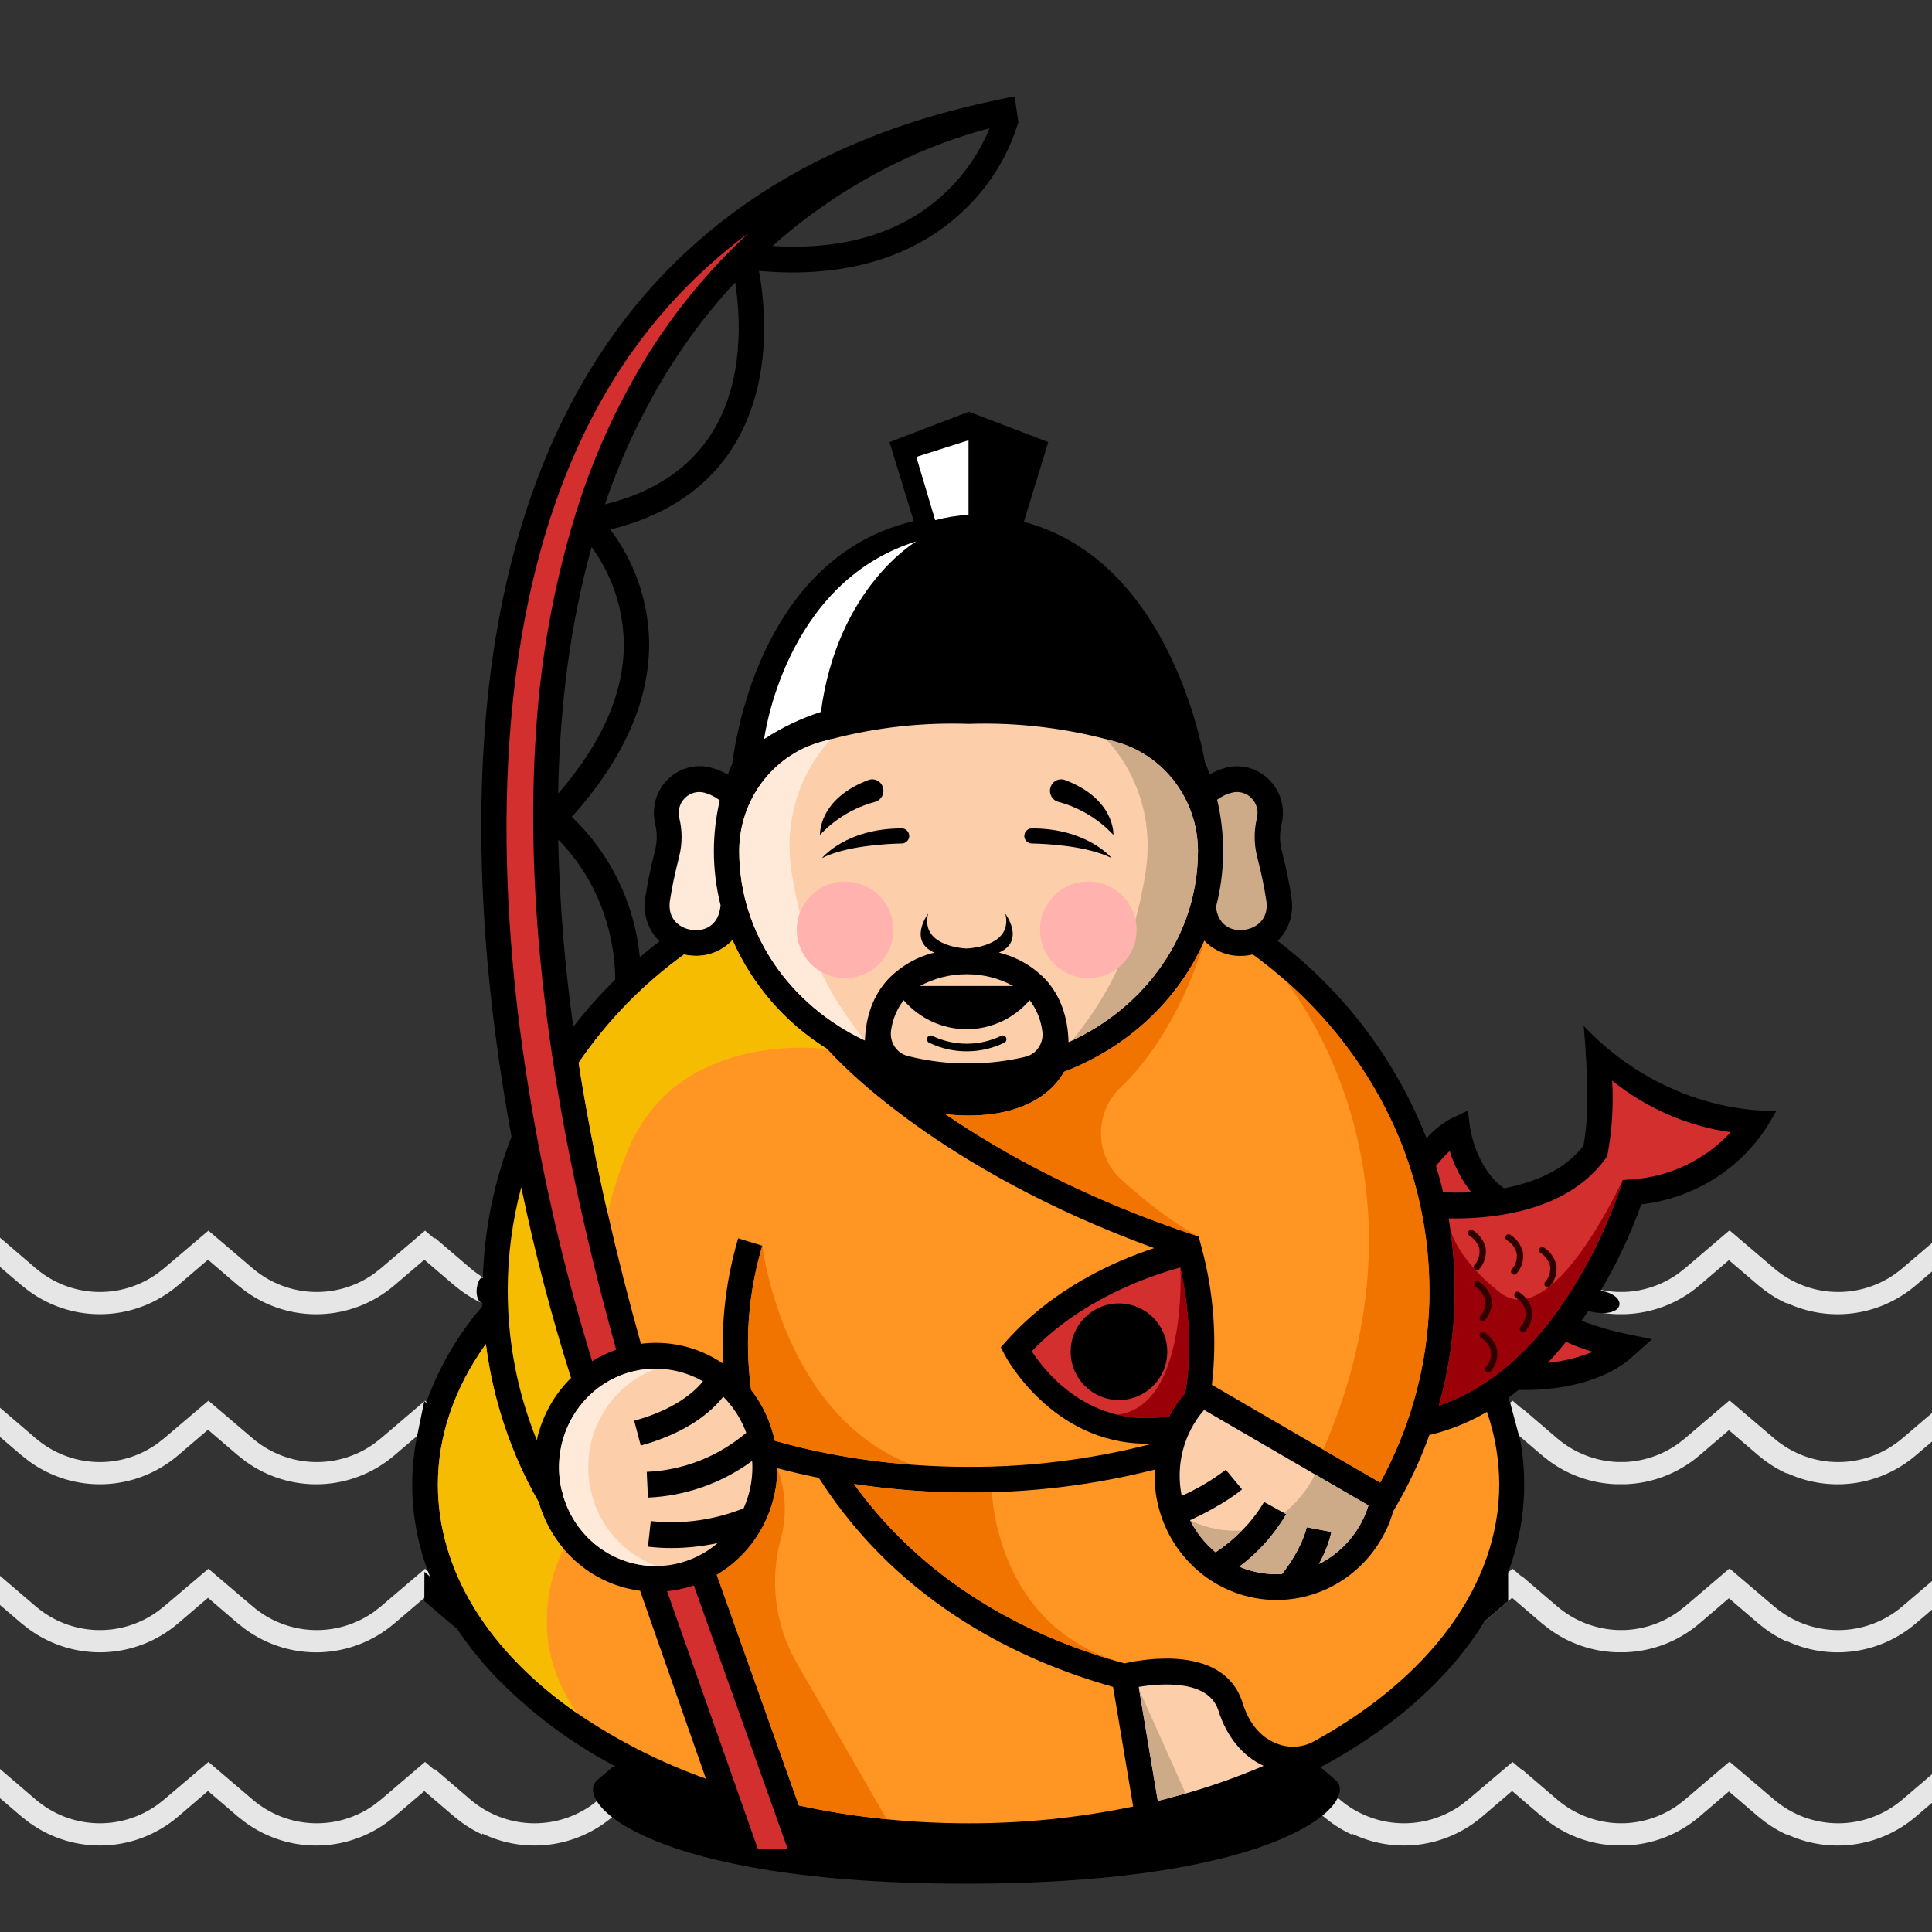 <svg xmlns="http://www.w3.org/2000/svg" width="40" height="40" viewBox="0 0 40 40"><rect x="0" y="0" width="40" height="40" fill="#333333" stroke="none"/><g fill="none" fill-rule="evenodd"><path fill="#E6E6E6" fill-rule="nonzero" d="M32.076,37.729 L31.924,37.61 L31.306,37.081 L30.688,37.61 C29.917,38.267 28.857,38.384 27.983,37.961 L27.981,38.001 L27.981,37.981 C27.825,37.909 27.677,37.82 27.538,37.717 L27.403,37.61 L26.785,37.082 L26.167,37.61 C25.278,38.368 24.006,38.408 23.076,37.729 L22.924,37.61 L22.306,37.081 L21.688,37.61 C20.917,38.267 19.857,38.384 18.983,37.961 L18.981,38.001 L18.981,37.981 C18.825,37.909 18.677,37.82 18.538,37.717 L18.403,37.61 L17.785,37.082 L17.167,37.61 C16.278,38.368 15.006,38.408 14.076,37.729 L13.924,37.61 L13.306,37.081 L12.688,37.61 C11.917,38.267 10.857,38.384 9.983,37.961 L9.981,38.001 L9.981,37.981 C9.825,37.909 9.677,37.82 9.538,37.717 L9.403,37.61 L8.785,37.082 L8.167,37.61 C7.278,38.368 6.006,38.408 5.076,37.729 L4.924,37.61 L4.306,37.081 L3.688,37.61 C2.799,38.367 1.527,38.407 0.597,37.729 L0.445,37.61 L0,37.23 L0,36.625 L0.737,37.256 C1.462,37.875 2.498,37.912 3.26,37.365 L3.399,37.256 L4.315,36.479 L5.227,37.256 C5.952,37.875 6.988,37.912 7.75,37.365 L7.889,37.256 L8.8,36.479 L9,36.65 L9,36.625 L9.737,37.256 C10.462,37.875 11.498,37.912 12.26,37.365 L12.399,37.256 L13.315,36.479 L14.227,37.256 C14.952,37.875 15.988,37.912 16.75,37.365 L16.889,37.256 L17.8,36.479 L18,36.65 L18,36.625 L18.737,37.256 C19.462,37.875 20.498,37.912 21.26,37.365 L21.399,37.256 L22.315,36.479 L23.227,37.256 C23.952,37.875 24.988,37.912 25.75,37.365 L25.889,37.256 L26.8,36.479 L27,36.65 L27,36.625 L27.737,37.256 C28.462,37.875 29.498,37.912 30.26,37.365 L30.399,37.256 L31.315,36.479 L31.499,36.636 L31.5,36.625 L32.237,37.256 C32.599,37.565 33.04,37.729 33.485,37.748 L33.642,37.748 C34.031,37.732 34.417,37.604 34.75,37.365 L34.889,37.256 L35.8,36.479 L35.807,36.486 L35.815,36.479 L36.727,37.256 C37.497,37.914 38.619,37.914 39.389,37.256 L39.389,37.256 L40.3,36.479 L40.285,37.082 L39.667,37.61 C38.902,38.262 37.853,38.383 36.983,37.971 L36.981,38.033 L36.981,37.981 C36.825,37.909 36.677,37.82 36.538,37.717 L36.403,37.61 L35.795,37.09 L35.188,37.61 C34.743,37.989 34.203,38.188 33.658,38.208 L33.455,38.208 C32.97,38.19 32.489,38.031 32.076,37.729 Z M32.076,33.729 L31.924,33.61 L31.306,33.081 L30.688,33.61 C29.917,34.267 28.857,34.384 27.983,33.961 L27.981,34.001 L27.981,33.981 C27.825,33.909 27.677,33.82 27.538,33.717 L27.403,33.61 L26.785,33.082 L26.167,33.61 C25.278,34.368 24.006,34.408 23.076,33.729 L22.924,33.61 L22.306,33.081 L21.688,33.61 C20.917,34.267 19.857,34.384 18.983,33.961 L18.981,34.001 L18.981,33.981 C18.825,33.909 18.677,33.82 18.538,33.717 L18.403,33.61 L17.785,33.082 L17.167,33.61 C16.278,34.368 15.006,34.408 14.076,33.729 L13.924,33.61 L13.306,33.081 L12.688,33.61 C11.917,34.267 10.857,34.384 9.983,33.961 L9.981,34.001 L9.981,33.981 C9.825,33.909 9.677,33.82 9.538,33.717 L9.403,33.61 L8.785,33.082 L8.167,33.61 C7.278,34.368 6.006,34.408 5.076,33.729 L4.924,33.61 L4.306,33.081 L3.688,33.61 C2.799,34.367 1.527,34.407 0.597,33.729 L0.445,33.61 L0,33.23 L0,32.625 L0.737,33.256 C1.462,33.875 2.498,33.912 3.26,33.365 L3.399,33.256 L4.315,32.479 L5.227,33.256 C5.952,33.875 6.988,33.912 7.75,33.365 L7.889,33.256 L8.8,32.479 L9,32.65 L9,32.625 L9.737,33.256 C10.462,33.875 11.498,33.912 12.26,33.365 L12.399,33.256 L13.315,32.479 L14.227,33.256 C14.952,33.875 15.988,33.912 16.75,33.365 L16.889,33.256 L17.8,32.479 L18,32.65 L18,32.625 L18.737,33.256 C19.462,33.875 20.498,33.912 21.26,33.365 L21.399,33.256 L22.315,32.479 L23.227,33.256 C23.952,33.875 24.988,33.912 25.75,33.365 L25.889,33.256 L26.8,32.479 L27,32.65 L27,32.625 L27.737,33.256 C28.462,33.875 29.498,33.912 30.26,33.365 L30.399,33.256 L31.315,32.479 L31.499,32.636 L31.5,32.625 L32.237,33.256 C32.599,33.565 33.04,33.729 33.485,33.748 L33.642,33.748 C34.031,33.732 34.417,33.604 34.75,33.365 L34.889,33.256 L35.8,32.479 L35.807,32.486 L35.815,32.479 L36.727,33.256 C37.497,33.914 38.619,33.914 39.389,33.256 L39.389,33.256 L40.3,32.479 L40.285,33.082 L39.667,33.61 C38.902,34.262 37.853,34.383 36.983,33.971 L36.981,34.033 L36.981,33.981 C36.825,33.909 36.677,33.82 36.538,33.717 L36.403,33.61 L35.795,33.09 L35.188,33.61 C34.743,33.989 34.203,34.188 33.658,34.208 L33.455,34.208 C32.97,34.19 32.489,34.031 32.076,33.729 Z M32.076,30.25 L31.924,30.13 L31.306,29.602 L30.688,30.13 C29.917,30.788 28.857,30.905 27.983,30.482 L27.981,30.522 L27.981,30.502 C27.825,30.429 27.677,30.341 27.538,30.238 L27.403,30.13 L26.785,29.603 L26.167,30.13 C25.278,30.889 24.006,30.928 23.076,30.25 L22.924,30.13 L22.306,29.602 L21.688,30.13 C20.917,30.788 19.857,30.905 18.983,30.482 L18.981,30.522 L18.981,30.502 C18.825,30.429 18.677,30.341 18.538,30.238 L18.403,30.13 L17.785,29.603 L17.167,30.13 C16.278,30.889 15.006,30.928 14.076,30.25 L13.924,30.13 L13.306,29.602 L12.688,30.13 C11.917,30.788 10.857,30.905 9.983,30.482 L9.981,30.522 L9.981,30.502 C9.825,30.429 9.677,30.341 9.538,30.238 L9.403,30.13 L8.785,29.603 L8.167,30.13 C7.278,30.889 6.006,30.928 5.076,30.25 L4.924,30.13 L4.306,29.602 L3.688,30.13 C2.799,30.888 1.527,30.928 0.597,30.25 L0.445,30.13 L0,29.751 L0,29.146 L0.737,29.777 C1.462,30.396 2.498,30.433 3.26,29.886 L3.399,29.777 L4.315,29 L5.227,29.777 C5.952,30.396 6.988,30.433 7.75,29.886 L7.889,29.777 L8.8,29 L9,29.171 L9,29.146 L9.737,29.777 C10.462,30.396 11.498,30.433 12.26,29.886 L12.399,29.777 L13.315,29 L14.227,29.777 C14.952,30.396 15.988,30.433 16.75,29.886 L16.889,29.777 L17.8,29 L18,29.171 L18,29.146 L18.737,29.777 C19.462,30.396 20.498,30.433 21.26,29.886 L21.399,29.777 L22.315,29 L23.227,29.777 C23.952,30.396 24.988,30.433 25.75,29.886 L25.889,29.777 L26.8,29 L27,29.171 L27,29.146 L27.737,29.777 C28.462,30.396 29.498,30.433 30.26,29.886 L30.399,29.777 L31.315,29 L31.499,29.157 L31.5,29.146 L32.237,29.777 C32.599,30.086 33.04,30.25 33.485,30.269 L33.642,30.269 C34.031,30.253 34.417,30.125 34.75,29.886 L34.889,29.777 L35.8,29 L35.807,29.007 L35.815,29 L36.727,29.777 C37.497,30.435 38.619,30.435 39.389,29.777 L39.389,29.777 L40.3,29 L40.285,29.603 L39.667,30.13 C38.902,30.783 37.853,30.903 36.983,30.492 L36.981,30.554 L36.981,30.502 C36.825,30.429 36.677,30.341 36.538,30.238 L36.403,30.13 L35.795,29.611 L35.188,30.13 C34.743,30.509 34.203,30.709 33.658,30.729 L33.455,30.729 C32.97,30.711 32.489,30.552 32.076,30.25 Z M32.076,26.729 L31.924,26.61 L31.306,26.081 L30.688,26.61 C29.917,27.267 28.857,27.384 27.983,26.961 L27.981,27.001 L27.981,26.981 C27.825,26.909 27.677,26.82 27.538,26.717 L27.403,26.61 L26.785,26.082 L26.167,26.61 C25.278,27.368 24.006,27.408 23.076,26.729 L22.924,26.61 L22.306,26.081 L21.688,26.61 C20.917,27.267 19.857,27.384 18.983,26.961 L18.981,27.001 L18.981,26.981 C18.825,26.909 18.677,26.82 18.538,26.717 L18.403,26.61 L17.785,26.082 L17.167,26.61 C16.278,27.368 15.006,27.408 14.076,26.729 L13.924,26.61 L13.306,26.081 L12.688,26.61 C11.917,27.267 10.857,27.384 9.983,26.961 L9.981,27.001 L9.981,26.981 C9.825,26.909 9.677,26.82 9.538,26.717 L9.403,26.61 L8.785,26.082 L8.167,26.61 C7.278,27.368 6.006,27.408 5.076,26.729 L4.924,26.61 L4.306,26.081 L3.688,26.61 C2.799,27.367 1.527,27.407 0.597,26.729 L0.445,26.61 L0,26.23 L0,25.625 L0.737,26.256 C1.462,26.875 2.498,26.912 3.26,26.365 L3.399,26.256 L4.315,25.479 L5.227,26.256 C5.952,26.875 6.988,26.912 7.75,26.365 L7.889,26.256 L8.8,25.479 L9,25.65 L9,25.625 L9.737,26.256 C10.462,26.875 11.498,26.912 12.26,26.365 L12.399,26.256 L13.315,25.479 L14.227,26.256 C14.952,26.875 15.988,26.912 16.75,26.365 L16.889,26.256 L17.8,25.479 L18,25.65 L18,25.625 L18.737,26.256 C19.462,26.875 20.498,26.912 21.26,26.365 L21.399,26.256 L22.315,25.479 L23.227,26.256 C23.952,26.875 24.988,26.912 25.75,26.365 L25.889,26.256 L26.8,25.479 L27,25.65 L27,25.625 L27.737,26.256 C28.462,26.875 29.498,26.912 30.26,26.365 L30.399,26.256 L31.315,25.479 L31.499,25.636 L31.5,25.625 L32.237,26.256 C32.599,26.565 33.04,26.729 33.485,26.748 L33.642,26.748 C34.031,26.732 34.417,26.604 34.75,26.365 L34.889,26.256 L35.8,25.479 L35.807,25.486 L35.815,25.479 L36.727,26.256 C37.497,26.914 38.619,26.914 39.389,26.256 L39.389,26.256 L40.3,25.479 L40.285,26.082 L39.667,26.61 C38.902,27.262 37.853,27.383 36.983,26.971 L36.981,27.033 L36.981,26.981 C36.825,26.909 36.677,26.82 36.538,26.717 L36.403,26.61 L35.795,26.09 L35.188,26.61 C34.743,26.989 34.203,27.188 33.658,27.208 L33.455,27.208 C32.97,27.19 32.489,27.031 32.076,26.729 Z"/><g fill-rule="nonzero" transform="translate(8.534 2)"><path fill="#000" d="M24.606,24.724 C24.942,24.157 25.223,23.558 25.447,22.935 C25.862,22.888 26.267,22.769 26.643,22.581 C27.199,22.308 27.674,21.89 28.023,21.371 L28.249,20.994 C28.249,20.994 26.076,21.157 24.255,19.241 C24.305,19.799 24.325,20.245 24.326,20.597 C24.326,20.762 24.326,20.912 24.32,21.053 C24.32,21.076 24.32,21.098 24.32,21.118 C24.308,21.317 24.286,21.514 24.253,21.71 C24.253,21.713 24.253,21.715 24.253,21.718 C23.924,22.143 23.403,22.431 22.708,22.581 C22.674,22.589 22.64,22.595 22.605,22.603 L22.576,22.581 C22.021,22.167 21.904,21.359 21.903,21.351 L21.856,20.995 L21.536,21.144 C21.334,21.25 21.153,21.393 21.001,21.565 C20.361,19.94 19.295,18.527 17.918,17.481 C18.153,17.249 18.26,16.912 18.204,16.583 C18.159,16.28 18.098,15.98 18.021,15.684 L18,15.597 C17.957,15.422 17.957,15.238 18,15.062 C18.08,14.728 17.98,14.376 17.737,14.137 C17.495,13.898 17.147,13.808 16.822,13.901 C16.715,13.932 16.611,13.976 16.513,14.031 C16.482,13.947 16.449,13.862 16.413,13.779 C16.292,13.106 15.522,9.565 12.664,8.804 L13.169,7.154 L11.526,6.524 L9.882,7.154 L10.383,8.788 C7.285,9.521 6.706,13.177 6.629,13.801 C6.596,13.88 6.564,13.958 6.535,14.037 C6.432,13.978 6.322,13.932 6.208,13.899 C5.884,13.806 5.535,13.896 5.293,14.135 C5.051,14.374 4.951,14.726 5.031,15.06 C5.073,15.236 5.073,15.42 5.031,15.596 L5.01,15.682 C4.934,15.978 4.872,16.278 4.827,16.581 C4.77,16.915 4.881,17.255 5.121,17.488 C4.982,17.594 4.845,17.704 4.713,17.818 C4.605,16.707 4.105,15.674 3.305,14.913 C4.384,13.711 4.924,12.488 4.905,11.273 C4.885,10.436 4.603,9.626 4.101,8.963 C5.26,8.68 6.119,8.096 6.655,7.235 C7.471,5.92 7.311,4.324 7.18,3.609 C9.433,3.81 10.756,3.021 11.478,2.3 C11.978,1.812 12.347,1.202 12.55,0.527 L12.473,0 C12.456,0 12.295,0.025 12.026,0.088 C8.12,0.909 5.25,2.892 3.491,5.985 C2.449,7.817 1.792,10.05 1.545,12.621 C1.348,14.671 1.404,16.934 1.715,19.356 C1.812,20.118 1.93,20.848 2.056,21.534 C1.694,22.467 1.493,23.457 1.463,24.461 C1.362,24.401 1.239,24.885 1.447,24.981 L1.447,25.053 C0.943,25.636 0.55,26.311 0.289,27.042 L0.25,27.009 L0.098,27.75 C0.033,28.074 0,28.405 0,28.737 C0.001,29.39 0.126,30.036 0.368,30.641 L0.253,30.543 L0.251,31.148 L0.869,31.676 C0.889,31.693 0.909,31.709 0.93,31.724 C1.19,32.114 1.487,32.477 1.816,32.808 C2.514,33.508 3.31,34.097 4.179,34.557 C4.193,34.566 4.208,34.573 4.222,34.58 L4.145,34.587 L3.836,34.851 C3.314,35.297 4.879,37 11.465,37 C18.051,37 19.637,35.293 19.114,34.851 L18.805,34.588 L18.834,34.573 L18.842,34.568 C18.85,34.565 18.858,34.561 18.865,34.556 C18.88,34.549 18.895,34.54 18.91,34.532 C19.369,34.281 19.794,34.009 20.182,33.719 C21.039,33.079 21.719,32.353 22.199,31.571 L22.691,31.151 L22.69,30.551 C22.909,29.973 23.022,29.358 23.023,28.738 C23.024,28.438 22.998,28.138 22.946,27.843 L22.738,27.064 C22.724,27.023 22.709,26.982 22.694,26.941 C22.765,26.888 22.835,26.834 22.904,26.778 C22.945,26.778 22.993,26.778 23.05,26.778 C23.537,26.778 24.586,26.699 25.271,26.084 L25.667,25.728 L25.158,25.621 C24.835,25.556 24.519,25.464 24.211,25.345 C24.257,25.278 24.303,25.211 24.347,25.145 C25.123,25.332 25.196,24.818 24.606,24.724 Z M11.953,0.655 C11.759,1.129 11.473,1.558 11.113,1.916 C10.233,2.793 9.006,3.187 7.458,3.093 C8.229,2.408 9.086,1.833 10.007,1.382 C10.631,1.075 11.283,0.832 11.953,0.655 Z M6.687,3.846 C6.795,4.542 6.879,5.881 6.212,6.953 C5.753,7.692 5.007,8.191 3.99,8.442 C4.338,7.419 4.805,6.442 5.381,5.533 C5.765,4.931 6.202,4.366 6.687,3.846 Z M3.715,9.327 C4.13,9.893 4.363,10.577 4.381,11.284 C4.399,12.315 3.942,13.372 3.022,14.431 C3.054,12.57 3.285,10.868 3.715,9.327 Z M3.335,19.26 C3.155,17.976 3.051,16.682 3.023,15.384 C4.136,16.509 4.206,17.907 4.203,18.281 C3.892,18.586 3.602,18.913 3.335,19.259 L3.335,19.26 Z"/><g transform="translate(.532 2.825)"><path fill="#000" d="M3.769 31.8 3.615 31.813 3.686 31.755C3.71 31.772 3.74 31.786 3.769 31.8ZM1.138 32.34C1.007 32.282.882 32.209.765 32.123L.765 32.123C.882 32.209 1.007 32.281 1.138 32.34L1.138 32.34Z"/><polygon fill="#000" points="18.581 32.026 18.271 31.762 18.27 31.761 18.271 31.761"/><path fill="#D32F2F" d="M20.948,19.004 C21.043,19.315 21.194,19.604 21.394,19.858 C21.153,19.872 20.949,19.868 20.812,19.858 C20.77,19.678 20.721,19.497 20.665,19.314 C20.752,19.204 20.847,19.101 20.948,19.004 Z"/><path fill="#CDAB89" d="M16.133,11.733 C16.222,11.666 16.322,11.617 16.429,11.589 C16.575,11.547 16.731,11.587 16.84,11.694 C16.949,11.801 16.994,11.96 16.958,12.11 C16.895,12.369 16.895,12.639 16.958,12.898 L16.98,12.986 C17.052,13.264 17.109,13.546 17.153,13.83 C17.204,14.207 16.948,14.386 16.713,14.424 C16.478,14.463 16.181,14.373 16.116,13.999 C16.116,13.985 16.111,13.97 16.109,13.956 C16.299,13.228 16.307,12.464 16.133,11.732 L16.133,11.733 Z"/><path fill="#FF9522" d="M20.528,21.894 C20.528,22.025 20.528,22.162 20.518,22.31 C20.48,23.081 20.334,23.842 20.083,24.569 C19.929,25.019 19.736,25.454 19.509,25.87 L18.33,25.187 L16.025,23.847 C16.134,22.9 16.063,21.94 15.816,21.021 C15.807,20.983 15.796,20.942 15.786,20.908 C15.776,20.874 15.761,20.818 15.747,20.771 L15.747,20.771 L15.742,20.771 C13.425,20.01 11.694,19.053 10.503,18.239 C10.663,18.26 10.825,18.27 10.986,18.27 C12.381,18.27 12.85,17.578 12.962,17.365 C14.275,16.864 15.332,15.88 15.868,14.651 L15.868,14.651 C16.066,14.856 16.336,14.969 16.617,14.966 C16.677,14.966 16.736,14.961 16.794,14.952 C16.821,14.948 16.846,14.941 16.872,14.935 C17.103,15.104 17.326,15.282 17.54,15.47 L17.54,15.47 C18.747,16.53 19.65,17.878 20.125,19.347 C20.213,19.617 20.286,19.891 20.344,20.168 C20.466,20.735 20.528,21.314 20.528,21.894 L20.528,21.894 Z"/><path fill="#FCCFAA" d="M19.266,26.343 C19.251,26.394 19.233,26.443 19.214,26.493 C19.029,26.958 18.682,27.337 18.24,27.556 C18.358,27.349 18.446,27.125 18.5,26.892 L17.987,26.795 C17.987,26.799 17.899,27.227 17.477,27.763 C17.18,27.781 16.882,27.732 16.607,27.617 L16.593,27.611 C16.985,27.319 17.315,26.95 17.564,26.525 L17.517,26.499 L17.105,26.272 C16.978,26.487 16.825,26.684 16.649,26.859 C16.482,27.029 16.298,27.181 16.1,27.312 C15.881,27.131 15.702,26.905 15.574,26.649 C16.287,26.32 16.634,26.025 16.649,26.011 L16.313,25.604 C16.03,25.819 15.723,26.001 15.4,26.145 C15.27,25.511 15.442,24.851 15.863,24.367 L18.16,25.701 L19.266,26.343 Z"/><path fill="#D32F2F" d="M15.485,23.936 L15.467,24.022 C15.342,24.166 15.233,24.325 15.143,24.495 C14.784,24.557 14.417,24.546 14.062,24.464 C13.09,24.231 12.511,23.483 12.294,23.151 C13.311,22.094 14.671,21.608 15.37,21.417 C15.695,22.857 15.487,23.925 15.485,23.936 Z"/><path fill="#FCCFAA" d="M11.912 15.589 9.981 15.589C10.275 15.428 10.604 15.345 10.937 15.345L10.957 15.345C11.29 15.345 11.618 15.428 11.912 15.589L11.912 15.589ZM12.162 17.055C11.806 17.139 11.443 17.185 11.077 17.191L10.816 17.191C10.449 17.18 10.084 17.128 9.727 17.038 9.495 16.978 9.346 16.748 9.383 16.506 9.414 16.279 9.504 16.064 9.643 15.883 9.974 16.265 10.449 16.484 10.948 16.484 11.447 16.484 11.922 16.265 12.252 15.883 12.395 16.07 12.486 16.292 12.514 16.528 12.548 16.77 12.396 16.999 12.162 17.055Z"/><path fill="#FCCFAA" d="M15.736,12.777 L15.736,12.796 C15.736,14.53 14.641,16.04 13.057,16.753 C13.043,16.222 12.885,15.787 12.582,15.455 C12.318,15.18 11.983,14.987 11.616,14.898 C12.169,14.656 11.748,14.092 11.748,14.092 C11.902,14.728 11.107,14.801 10.968,14.812 C10.955,14.813 10.942,14.813 10.928,14.812 C10.79,14.803 9.995,14.728 10.149,14.092 C10.149,14.092 9.728,14.656 10.28,14.898 C9.913,14.986 9.578,15.18 9.315,15.455 C9.018,15.779 8.861,16.203 8.841,16.717 C7.296,15.989 6.24,14.509 6.24,12.796 L6.24,12.777 C6.249,11.734 6.932,10.822 7.916,10.54 C7.993,10.518 8.07,10.497 8.147,10.477 L8.147,10.477 C9.074,10.235 10.031,10.129 10.987,10.162 C12.024,10.127 13.06,10.255 14.06,10.54 C15.043,10.822 15.726,11.734 15.736,12.777 L15.736,12.777 Z"/><path fill="#FFE9D9" d="M4.803,13.831 C4.847,13.546 4.905,13.264 4.977,12.986 L4.998,12.899 C5.061,12.64 5.061,12.369 4.998,12.11 C4.962,11.96 5.007,11.802 5.116,11.695 C5.225,11.588 5.381,11.547 5.527,11.589 C5.639,11.621 5.744,11.674 5.836,11.747 C5.755,12.092 5.714,12.445 5.714,12.799 C5.714,13.178 5.761,13.555 5.854,13.922 L5.854,13.922 C5.849,13.95 5.845,13.976 5.841,14.001 C5.774,14.375 5.477,14.464 5.243,14.426 C5.009,14.388 4.752,14.208 4.803,13.831 Z"/><path fill="#FF9522" d="M14.674,25.065 L14.79,25.065 C13.547,25.388 12.269,25.549 10.987,25.545 C10.59,25.545 10.195,25.53 9.805,25.5 C9.228,25.457 8.654,25.38 8.086,25.27 L8.086,25.27 C7.709,25.197 7.338,25.108 6.974,25.003 C6.941,24.848 6.894,24.697 6.834,24.551 C6.745,24.336 6.628,24.134 6.485,23.951 C6.349,22.951 6.428,21.932 6.717,20.966 L6.217,20.813 C5.969,21.653 5.863,22.53 5.905,23.407 C5.764,23.312 5.614,23.231 5.458,23.166 C5.061,23.001 4.629,22.943 4.203,22.997 C3.945,22.072 3.716,21.17 3.515,20.291 C3.271,19.22 3.07,18.182 2.913,17.177 C3.508,16.306 4.247,15.547 5.097,14.934 C5.119,14.939 5.139,14.945 5.161,14.948 C5.219,14.957 5.279,14.962 5.338,14.963 C5.625,14.967 5.901,14.848 6.099,14.636 C6.514,15.574 7.199,16.361 8.062,16.893 C8.31,17.172 10.374,19.393 14.829,21.016 C13.988,21.293 12.733,21.856 11.778,22.931 L11.654,23.069 L11.74,23.235 C11.751,23.258 12.713,25.065 14.674,25.065 Z"/><path fill="#FCCFAA" d="M4.841,27.225 C5.161,27.225 5.48,27.19 5.793,27.122 C5.272,27.569 4.563,27.713 3.913,27.506 C3.263,27.299 2.761,26.768 2.582,26.097 L2.589,26.093 L2.572,26.063 C2.384,25.316 2.624,24.525 3.193,24.017 C3.762,23.51 4.562,23.373 5.262,23.663 C5.34,23.695 5.415,23.732 5.488,23.774 C5.312,23.992 4.906,24.358 4.064,24.59 L4.2,25.104 C5.18,24.834 5.675,24.389 5.908,24.092 C6.098,24.283 6.249,24.51 6.353,24.76 L6.384,24.839 C5.803,25.332 5.079,25.616 4.324,25.648 L4.349,26.181 C5.126,26.148 5.876,25.883 6.507,25.421 C6.527,25.729 6.478,26.037 6.363,26.323 C6.353,26.349 6.342,26.373 6.331,26.402 C5.72,26.647 5.061,26.738 4.408,26.667 L4.349,27.197 C4.512,27.216 4.676,27.226 4.841,27.225 Z"/><path fill="#D32F2F" d="M3.407,3.425 C4.167,2.078 5.198,0.91 6.433,0 C6.341,0.085 6.248,0.173 6.156,0.263 C6.141,0.274 6.127,0.287 6.115,0.302 C6.113,0.304 6.112,0.307 6.11,0.309 C5.472,0.942 4.904,1.645 4.418,2.406 C3.749,3.465 3.222,4.61 2.852,5.812 C2.847,5.826 2.813,5.938 2.808,5.954 C2.39,7.355 2.131,8.801 2.036,10.263 C1.774,13.924 2.332,18.249 3.692,23.12 C3.518,23.181 3.351,23.26 3.194,23.357 C2.5,21.102 1.998,18.791 1.694,16.448 C1.219,12.72 1.129,7.432 3.407,3.425 Z"/><path fill="#F6BC01" d="M1.726,19.755 C2.002,21.089 2.346,22.407 2.757,23.704 C2.402,24.053 2.156,24.501 2.047,24.992 C1.702,24.14 1.501,23.233 1.456,22.312 C1.449,22.162 1.446,22.025 1.446,21.894 C1.445,21.171 1.54,20.452 1.726,19.755 L1.726,19.755 Z"/><path fill="#FF9522" d="M5.549,32.001 C4.613,31.668 3.721,31.215 2.894,30.654 C1.058,29.383 0,27.705 0,25.909 C0,24.906 0.342,23.912 0.993,23.002 C1.14,24.158 1.512,25.271 2.088,26.277 C2.19,26.633 2.366,26.962 2.603,27.243 L2.603,27.243 C2.863,27.55 3.191,27.79 3.559,27.942 C3.761,28.025 3.972,28.082 4.187,28.11 L5.549,32.001 Z"/><path fill="#D32F2F" d="M7.243,33.458 L6.625,33.458 L4.745,28.119 C4.933,28.1 5.119,28.06 5.299,27.999 L7.243,33.458 Z"/><path fill="#FF9522" d="M14.395,32.577 C13.273,32.81 12.132,32.927 10.987,32.925 C10.415,32.925 9.849,32.897 9.292,32.841 C8.681,32.78 8.074,32.685 7.473,32.555 L5.774,27.78 C6.546,27.323 7.023,26.484 7.029,25.573 C7.312,25.648 7.597,25.713 7.886,25.772 L7.92,25.824 C9.595,28.409 12.107,29.575 13.979,30.1 L14.395,32.577 Z"/><path fill="#FCCFAA" d="M17.095,31.735 C16.569,31.96 16.03,32.151 15.482,32.308 C15.292,32.36 15.1,32.411 14.905,32.461 L14.519,30.157 L14.519,30.157 L14.511,30.1 C14.968,30.026 15.956,29.943 16.16,30.592 C16.33,31.131 16.66,31.534 17.095,31.735 Z"/><path fill="#FF9522" d="M21.974,25.909 C21.974,27.966 20.559,29.913 18.092,31.252 C17.86,31.361 17.595,31.368 17.359,31.27 C17.127,31.18 16.825,30.961 16.659,30.428 C16.278,29.215 14.587,29.529 14.217,29.613 L14.217,29.613 C12.518,29.15 10.224,28.132 8.616,25.9 C9.402,26.018 10.196,26.078 10.99,26.077 C11.151,26.077 11.312,26.077 11.472,26.069 C12.608,26.038 13.738,25.881 14.841,25.601 C14.782,26.855 15.618,27.97 16.819,28.24 C18.02,28.511 19.237,27.859 19.701,26.696 C19.731,26.617 19.757,26.543 19.778,26.465 L19.832,26.373 C20.108,25.901 20.341,25.403 20.527,24.886 C20.945,24.786 21.346,24.625 21.719,24.407 C21.887,24.889 21.973,25.397 21.974,25.909 Z"/><path fill="#D32F2F" d="M23.911 23.163C23.612 23.284 23.298 23.361 22.979 23.391 23.108 23.254 23.233 23.108 23.356 22.956 23.536 23.039 23.721 23.108 23.911 23.163L23.911 23.163ZM26.768 18.617C26.226 19.196 25.49 19.545 24.707 19.594L24.529 19.607 24.529 19.607 24.476 19.779C24.152 20.737 23.683 21.638 23.086 22.448 22.824 22.799 22.527 23.121 22.201 23.41L22.128 23.471C21.995 23.585 21.854 23.69 21.708 23.787 21.403 23.994 21.072 24.158 20.724 24.275 20.902 23.642 21.009 22.99 21.043 22.333 21.05 22.175 21.053 22.031 21.053 21.89 21.053 21.468 21.022 21.046 20.961 20.629L20.961 20.629C20.951 20.55 20.939 20.476 20.926 20.4 21.306 20.409 21.686 20.383 22.062 20.321 23.023 20.159 23.733 19.769 24.173 19.165L24.206 19.118 24.219 19.062C24.311 18.563 24.342 18.054 24.312 17.548 25.023 18.121 25.871 18.49 26.768 18.617Z"/><path fill="#000" d="M23.855,18.293 C23.844,18.492 23.8,18.69 23.722,18.885 C23.787,18.689 23.831,18.491 23.855,18.293 Z"/><path fill="#FFF" d="M9.905,4.635 L10.986,4.291 L10.986,5.835 C10.753,5.847 10.522,5.884 10.296,5.945 L9.905,4.635 Z"/><path fill="#FFE9D9" d="M8.839,16.716 C7.295,15.988 6.238,14.509 6.238,12.796 L6.238,12.777 C6.247,11.733 6.93,10.821 7.914,10.539 C7.991,10.517 8.069,10.496 8.146,10.476 L8.146,10.476 C8.146,10.476 7.048,11.501 7.325,13.246 C7.602,14.992 8.215,15.921 8.839,16.716 Z"/><path fill="#CDAB89" d="M13.135,16.716 C14.679,15.988 15.736,14.509 15.736,12.796 L15.736,12.777 C15.727,11.733 15.044,10.822 14.06,10.539 C13.983,10.517 13.905,10.496 13.828,10.476 L13.828,10.476 C13.828,10.476 14.927,11.501 14.65,13.246 C14.373,14.992 13.759,15.921 13.135,16.716 Z"/><path fill="#FFE9D9" d="M4.527,27.598 C4.262,27.601 4,27.55 3.755,27.447 C3.179,27.208 2.745,26.71 2.58,26.098 L2.588,26.093 L2.571,26.064 C2.416,25.452 2.547,24.801 2.927,24.301 C3.306,23.801 3.891,23.51 4.511,23.511 L4.527,23.511 C3.679,23.817 3.113,24.635 3.113,25.553 C3.113,26.471 3.679,27.289 4.527,27.595 L4.527,27.598 Z"/><path fill="#F6BC01" d="M2.894 30.654C1.058 29.383 0 27.705 0 25.909 0 24.906.342 23.912.993 23.002 1.14 24.158 1.512 25.271 2.088 26.277 2.19 26.633 2.366 26.962 2.603 27.243L2.603 27.243C2.603 27.243 1.65 28.945 2.894 30.654ZM8.063 16.896C8.063 16.896 4.966 16.449 3.927 19.004 3.756 19.422 3.619 19.854 3.515 20.294 3.271 19.223 3.071 18.185 2.914 17.18 3.509 16.309 4.248 15.551 5.098 14.937 5.119 14.942 5.14 14.948 5.162 14.951 5.22 14.961 5.279 14.966 5.339 14.966 5.626 14.97 5.902 14.851 6.099 14.639 6.515 15.577 7.199 16.364 8.063 16.896Z"/><path fill="#F17400" d="M9.805 25.498C9.228 25.455 8.654 25.378 8.086 25.268L8.086 25.268C7.709 25.196 7.338 25.108 6.974 25.003 6.941 24.848 6.894 24.697 6.834 24.551 6.745 24.336 6.628 24.134 6.485 23.951 6.349 22.951 6.428 21.932 6.717 20.966 6.717 20.966 7.13 24.469 9.805 25.498ZM14.163 19.61C14.647 20.044 15.218 20.499 15.743 20.774 13.426 20.012 11.695 19.055 10.504 18.241 10.664 18.262 10.825 18.273 10.987 18.272 12.382 18.272 12.851 17.58 12.963 17.367 14.276 16.867 15.332 15.883 15.869 14.653 15.85 14.724 15.357 16.528 14.124 17.699 13.865 17.949 13.722 18.3 13.729 18.663 13.737 19.027 13.894 19.371 14.163 19.61L14.163 19.61ZM14.213 29.612C12.514 29.149 10.221 28.131 8.613 25.899 9.399 26.018 10.192 26.077 10.987 26.076 11.148 26.076 11.309 26.076 11.469 26.068 11.507 26.646 11.81 28.945 14.213 29.612Z"/><path fill="#CDAB89" d="M16.651 26.86C16.484 27.031 16.3 27.182 16.102 27.314 15.883 27.133 15.704 26.907 15.576 26.651 15.91 26.816 16.281 26.889 16.651 26.86ZM18.16 25.702 19.266 26.343C19.251 26.394 19.233 26.443 19.214 26.493 19.029 26.958 18.682 27.337 18.24 27.556 18.358 27.349 18.446 27.125 18.5 26.892L17.987 26.795C17.987 26.799 17.899 27.227 17.477 27.763 17.18 27.781 16.882 27.732 16.607 27.617L16.593 27.611C16.985 27.319 17.315 26.95 17.564 26.525L17.517 26.499C17.786 26.285 18.005 26.013 18.16 25.702Z"/><path fill="#F17400" d="M20.528,21.893 C20.528,22.025 20.528,22.162 20.517,22.31 C20.479,23.081 20.333,23.841 20.083,24.569 C19.928,25.019 19.736,25.454 19.509,25.87 L18.331,25.187 C20.826,19.432 17.6,15.559 17.541,15.468 C18.747,16.528 19.652,17.876 20.127,19.346 C20.392,20.167 20.527,21.026 20.527,21.89 L20.528,21.893 Z"/><path fill="#9A0007" d="M15.373 21.414C15.695 22.857 15.487 23.925 15.485 23.937L15.467 24.022C15.342 24.167 15.233 24.326 15.143 24.495 14.784 24.558 14.417 24.547 14.062 24.465 15.53 24.299 15.373 21.414 15.373 21.414ZM24.529 19.608 24.476 19.78C24.152 20.739 23.683 21.639 23.086 22.45 22.824 22.8 22.527 23.123 22.201 23.411L22.128 23.473C21.995 23.586 21.854 23.692 21.708 23.788 21.403 23.996 21.072 24.16 20.724 24.276 20.902 23.643 21.009 22.992 21.043 22.334 21.05 22.177 21.053 22.033 21.053 21.891 21.053 21.469 21.022 21.048 20.961 20.63 21.039 20.893 21.27 21.361 21.977 21.927 23.061 22.796 24.485 19.694 24.529 19.608Z"/><circle cx="14.101" cy="23.161" r="1" fill="#000"/><path fill="#2E0000" d="M21.51 21.474C21.495 21.474 21.482 21.469 21.47 21.46 21.457 21.45 21.448 21.434 21.445 21.416 21.443 21.399 21.448 21.381 21.459 21.367 21.54 21.276 21.579 21.154 21.564 21.031 21.532 20.918 21.46 20.822 21.361 20.761 21.346 20.752 21.335 20.738 21.331 20.721 21.326 20.704 21.328 20.686 21.337 20.67 21.355 20.639 21.394 20.627 21.426 20.645 21.557 20.725 21.653 20.854 21.691 21.005 21.715 21.166 21.668 21.329 21.562 21.449 21.549 21.465 21.53 21.475 21.51 21.474ZM21.63 22.532C21.616 22.531 21.602 22.526 21.59 22.517 21.577 22.507 21.568 22.491 21.566 22.473 21.564 22.456 21.569 22.438 21.579 22.424 21.661 22.334 21.699 22.211 21.684 22.089 21.653 21.976 21.58 21.879 21.481 21.818 21.453 21.798 21.445 21.76 21.462 21.73 21.479 21.7 21.515 21.688 21.546 21.702 21.678 21.782 21.773 21.911 21.812 22.063 21.836 22.223 21.788 22.385 21.682 22.506 21.67 22.522 21.651 22.532 21.63 22.532ZM22.283 21.567C22.268 21.567 22.254 21.562 22.243 21.552 22.229 21.542 22.22 21.526 22.218 21.508 22.215 21.491 22.22 21.473 22.231 21.459 22.313 21.369 22.351 21.246 22.336 21.124 22.305 21.011 22.232 20.914 22.134 20.853 22.103 20.835 22.092 20.794 22.11 20.763 22.128 20.731 22.167 20.72 22.199 20.738 22.33 20.818 22.426 20.947 22.464 21.098 22.488 21.258 22.44 21.421 22.334 21.541 22.322 21.557 22.303 21.567 22.283 21.567L22.283 21.567ZM22.464 22.756C22.449 22.757 22.435 22.751 22.423 22.742 22.41 22.731 22.401 22.715 22.399 22.698 22.397 22.68 22.402 22.663 22.413 22.649 22.495 22.559 22.535 22.437 22.521 22.315 22.489 22.202 22.417 22.105 22.318 22.043 22.303 22.034 22.292 22.02 22.287 22.003 22.283 21.986 22.285 21.967 22.294 21.952 22.311 21.92 22.351 21.909 22.382 21.927 22.514 22.007 22.609 22.136 22.648 22.287 22.672 22.448 22.625 22.61 22.518 22.731 22.505 22.748 22.485 22.757 22.464 22.756ZM22.974 21.827C22.959 21.827 22.945 21.822 22.934 21.813 22.92 21.802 22.911 21.786 22.909 21.769 22.907 21.751 22.911 21.733 22.922 21.72 23.004 21.629 23.042 21.507 23.027 21.385 22.996 21.271 22.924 21.174 22.825 21.113 22.797 21.094 22.789 21.055 22.806 21.025 22.822 20.995 22.859 20.983 22.89 20.997 23.021 21.078 23.116 21.207 23.155 21.358 23.179 21.518 23.131 21.681 23.026 21.802 23.013 21.818 22.994 21.827 22.974 21.827ZM21.748 23.589C21.723 23.589 21.701 23.574 21.69 23.551 21.679 23.528 21.681 23.501 21.697 23.481 21.778 23.391 21.817 23.268 21.802 23.146 21.771 23.033 21.698 22.936 21.599 22.875 21.568 22.856 21.558 22.816 21.575 22.784 21.584 22.769 21.598 22.757 21.615 22.753 21.632 22.748 21.649 22.751 21.664 22.759 21.795 22.839 21.891 22.969 21.93 23.12 21.953 23.28 21.906 23.442 21.8 23.563 21.788 23.579 21.769 23.588 21.748 23.589Z"/><path fill="#FFF" d="M6.755,10.476 C6.755,10.476 7.163,7.233 9.905,6.384 C9.905,6.384 8.273,7.33 7.93,9.915 C7.516,10.048 7.121,10.237 6.755,10.476 Z"/><path fill="#CDAB89" d="M15.482,32.308 C15.292,32.36 15.1,32.411 14.905,32.461 L14.519,30.157 L15.482,32.308 Z"/><path fill="#F17400" d="M9.292,32.841 C8.681,32.78 8.074,32.685 7.473,32.555 L5.774,27.78 C6.546,27.323 7.023,26.484 7.029,25.573 C7.202,26.032 7.229,26.536 7.106,27.012 C6.864,27.875 6.975,28.802 7.415,29.579 L9.292,32.841 Z"/><circle cx="13.466" cy="14.426" r="1" fill="#FFB2AE"/><circle cx="8.431" cy="14.426" r="1" fill="#FFB2AE"/><path fill="#000" d="M13.949 12.941C13.949 12.941 13.451 12.325 12.295 12.326 12.21 12.326 12.141 12.397 12.141 12.484L12.141 12.484C12.143 12.567 12.207 12.634 12.288 12.638 12.622 12.645 13.447 12.689 13.949 12.941ZM12.847 11.777C13.281 11.893 13.676 12.13 13.986 12.461 13.986 12.461 14.027 11.721 12.989 11.327 12.915 11.297 12.831 11.308 12.767 11.356 12.703 11.404 12.667 11.482 12.673 11.563L12.673 11.563C12.679 11.665 12.749 11.752 12.847 11.777L12.847 11.777ZM7.952 12.941C7.952 12.941 8.449 12.325 9.605 12.326 9.69 12.326 9.759 12.397 9.759 12.484L9.759 12.484C9.757 12.567 9.693 12.634 9.612 12.638 9.275 12.645 8.45 12.689 7.952 12.941ZM9.05 11.777C8.616 11.893 8.221 12.13 7.911 12.461 7.911 12.461 7.869 11.721 8.908 11.327 8.982 11.297 9.066 11.308 9.13 11.356 9.194 11.404 9.229 11.482 9.224 11.563L9.224 11.563C9.217 11.665 9.147 11.752 9.05 11.777L9.05 11.777ZM10.948 16.941C10.681 16.942 10.417 16.882 10.176 16.766 10.148 16.756 10.129 16.73 10.125 16.7 10.122 16.671 10.136 16.642 10.16 16.625 10.185 16.609 10.216 16.608 10.242 16.624 10.69 16.837 11.207 16.837 11.655 16.624 11.68 16.608 11.712 16.609 11.736 16.625 11.761 16.642 11.775 16.671 11.771 16.7 11.768 16.73 11.748 16.756 11.721 16.766 11.479 16.882 11.215 16.942 10.948 16.941L10.948 16.941Z"/></g></g></g></svg>